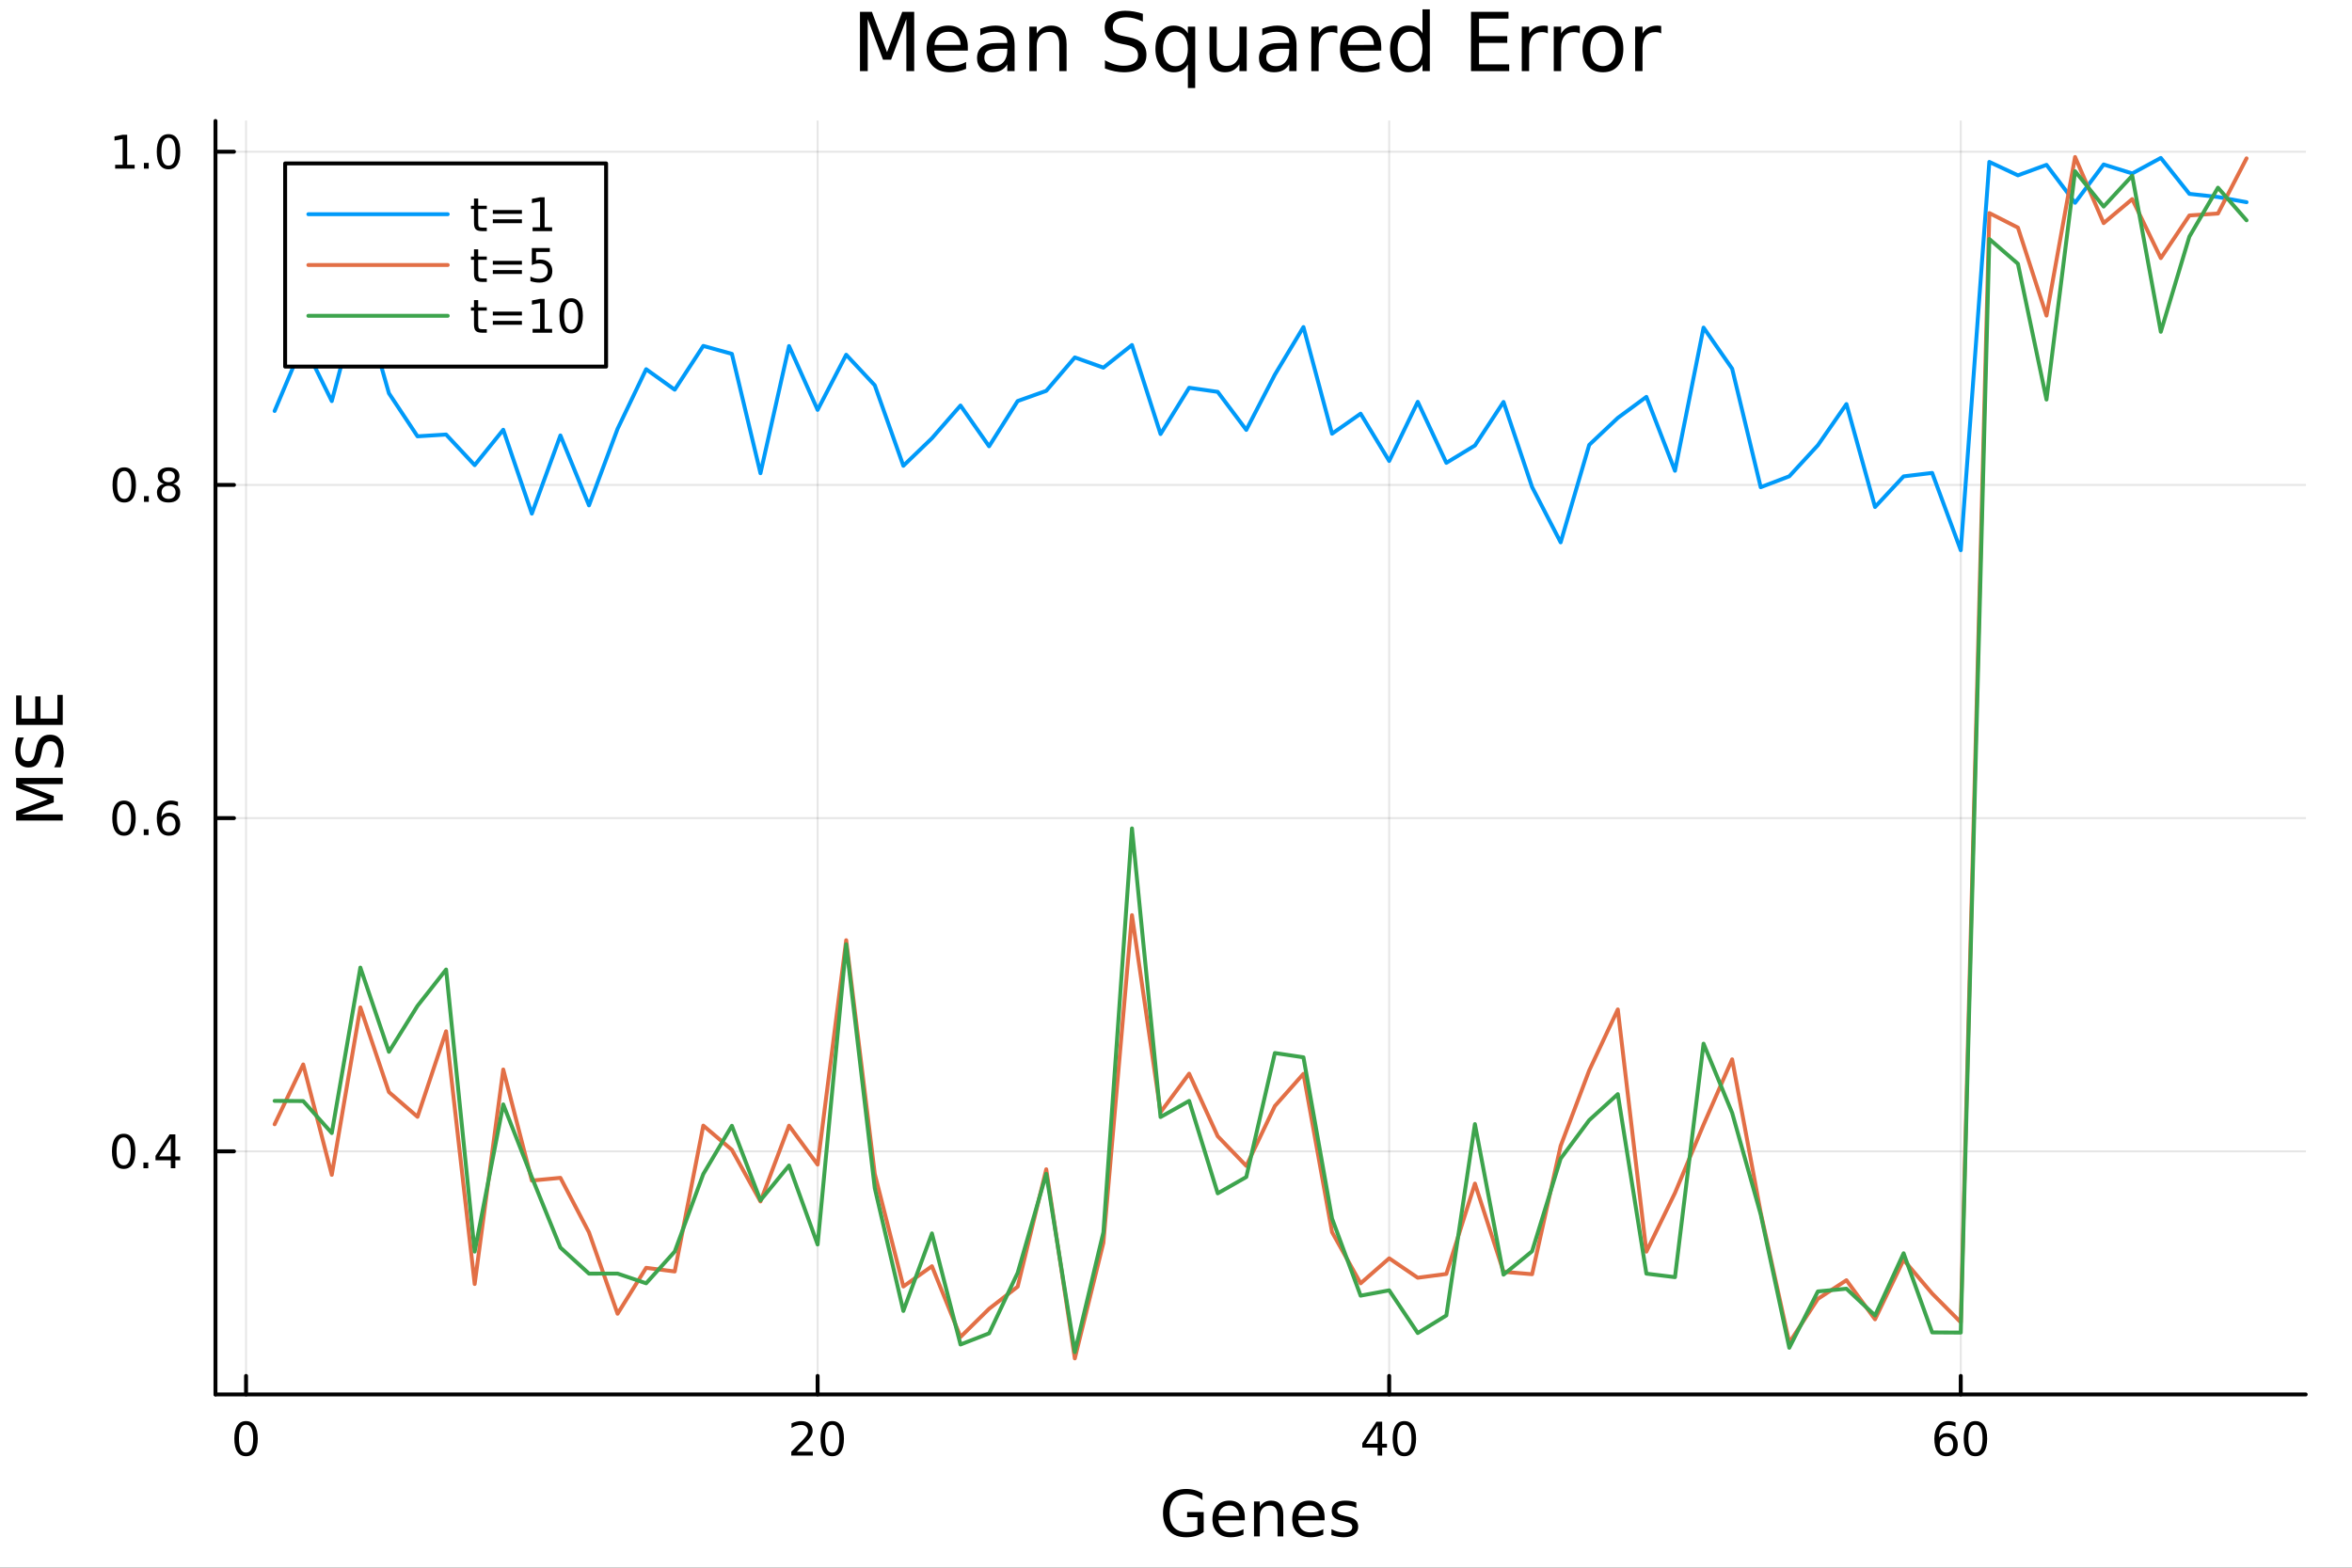 <?xml version="1.0" encoding="utf-8"?>
<svg xmlns="http://www.w3.org/2000/svg" xmlns:xlink="http://www.w3.org/1999/xlink" width="600" height="400" viewBox="0 0 2400 1600">
<rect x="0" y="0" width="2400" height="1600" fill="#333333" stroke="none"/>
<defs>
  <clipPath id="clip900">
    <rect x="0" y="0" width="2400" height="1600"/>
  </clipPath>
</defs>
<path clip-path="url(#clip900)" d="M0 1600 L2400 1600 L2400 8.88178e-14 L0 8.88178e-14  Z" fill="#ffffff" fill-rule="evenodd" fill-opacity="1"/>
<defs>
  <clipPath id="clip901">
    <rect x="480" y="0" width="1681" height="1600"/>
  </clipPath>
</defs>
<path clip-path="url(#clip900)" d="M219.866 1423.18 L2352.76 1423.18 L2352.76 123.472 L219.866 123.472  Z" fill="#ffffff" fill-rule="evenodd" fill-opacity="1"/>
<defs>
  <clipPath id="clip902">
    <rect x="219" y="123" width="2134" height="1301"/>
  </clipPath>
</defs>
<polyline clip-path="url(#clip902)" style="stroke:#000000; stroke-linecap:round; stroke-linejoin:round; stroke-width:2; stroke-opacity:0.1; fill:none" points="251.069,1423.18 251.069,123.472 "/>
<polyline clip-path="url(#clip902)" style="stroke:#000000; stroke-linecap:round; stroke-linejoin:round; stroke-width:2; stroke-opacity:0.1; fill:none" points="834.304,1423.18 834.304,123.472 "/>
<polyline clip-path="url(#clip902)" style="stroke:#000000; stroke-linecap:round; stroke-linejoin:round; stroke-width:2; stroke-opacity:0.1; fill:none" points="1417.54,1423.18 1417.54,123.472 "/>
<polyline clip-path="url(#clip902)" style="stroke:#000000; stroke-linecap:round; stroke-linejoin:round; stroke-width:2; stroke-opacity:0.1; fill:none" points="2000.77,1423.18 2000.77,123.472 "/>
<polyline clip-path="url(#clip900)" style="stroke:#000000; stroke-linecap:round; stroke-linejoin:round; stroke-width:4; stroke-opacity:1; fill:none" points="219.866,1423.18 2352.76,1423.18 "/>
<polyline clip-path="url(#clip900)" style="stroke:#000000; stroke-linecap:round; stroke-linejoin:round; stroke-width:4; stroke-opacity:1; fill:none" points="251.069,1423.18 251.069,1404.28 "/>
<polyline clip-path="url(#clip900)" style="stroke:#000000; stroke-linecap:round; stroke-linejoin:round; stroke-width:4; stroke-opacity:1; fill:none" points="834.304,1423.18 834.304,1404.28 "/>
<polyline clip-path="url(#clip900)" style="stroke:#000000; stroke-linecap:round; stroke-linejoin:round; stroke-width:4; stroke-opacity:1; fill:none" points="1417.54,1423.18 1417.54,1404.28 "/>
<polyline clip-path="url(#clip900)" style="stroke:#000000; stroke-linecap:round; stroke-linejoin:round; stroke-width:4; stroke-opacity:1; fill:none" points="2000.77,1423.18 2000.77,1404.28 "/>
<path clip-path="url(#clip900)" d="M251.069 1454.1 Q247.458 1454.1 245.63 1457.66 Q243.824 1461.2 243.824 1468.33 Q243.824 1475.44 245.63 1479.01 Q247.458 1482.55 251.069 1482.55 Q254.704 1482.55 256.509 1479.01 Q258.338 1475.44 258.338 1468.33 Q258.338 1461.2 256.509 1457.66 Q254.704 1454.1 251.069 1454.1 M251.069 1450.39 Q256.879 1450.39 259.935 1455 Q263.014 1459.58 263.014 1468.33 Q263.014 1477.06 259.935 1481.67 Q256.879 1486.25 251.069 1486.25 Q245.259 1486.25 242.18 1481.67 Q239.125 1477.06 239.125 1468.33 Q239.125 1459.58 242.18 1455 Q245.259 1450.39 251.069 1450.39 Z" fill="#000000" fill-rule="nonzero" fill-opacity="1" /><path clip-path="url(#clip900)" d="M813.077 1481.64 L829.397 1481.64 L829.397 1485.58 L807.452 1485.58 L807.452 1481.64 Q810.114 1478.89 814.698 1474.26 Q819.304 1469.61 820.485 1468.27 Q822.73 1465.74 823.61 1464.01 Q824.513 1462.25 824.513 1460.56 Q824.513 1457.8 822.568 1456.07 Q820.647 1454.33 817.545 1454.33 Q815.346 1454.33 812.892 1455.09 Q810.462 1455.86 807.684 1457.41 L807.684 1452.69 Q810.508 1451.55 812.962 1450.97 Q815.415 1450.39 817.452 1450.39 Q822.823 1450.39 826.017 1453.08 Q829.212 1455.77 829.212 1460.26 Q829.212 1462.39 828.401 1464.31 Q827.614 1466.2 825.508 1468.8 Q824.929 1469.47 821.827 1472.69 Q818.726 1475.88 813.077 1481.64 Z" fill="#000000" fill-rule="nonzero" fill-opacity="1" /><path clip-path="url(#clip900)" d="M849.211 1454.1 Q845.6 1454.1 843.772 1457.66 Q841.966 1461.2 841.966 1468.33 Q841.966 1475.44 843.772 1479.01 Q845.6 1482.55 849.211 1482.55 Q852.846 1482.55 854.651 1479.01 Q856.48 1475.44 856.48 1468.33 Q856.48 1461.2 854.651 1457.66 Q852.846 1454.1 849.211 1454.1 M849.211 1450.39 Q855.022 1450.39 858.077 1455 Q861.156 1459.58 861.156 1468.33 Q861.156 1477.06 858.077 1481.67 Q855.022 1486.25 849.211 1486.25 Q843.401 1486.25 840.323 1481.67 Q837.267 1477.06 837.267 1468.33 Q837.267 1459.58 840.323 1455 Q843.401 1450.39 849.211 1450.39 Z" fill="#000000" fill-rule="nonzero" fill-opacity="1" /><path clip-path="url(#clip900)" d="M1405.71 1455.09 L1393.9 1473.54 L1405.71 1473.54 L1405.71 1455.09 M1404.48 1451.02 L1410.36 1451.02 L1410.36 1473.54 L1415.29 1473.54 L1415.29 1477.43 L1410.36 1477.43 L1410.36 1485.58 L1405.71 1485.58 L1405.71 1477.43 L1390.11 1477.43 L1390.11 1472.92 L1404.48 1451.02 Z" fill="#000000" fill-rule="nonzero" fill-opacity="1" /><path clip-path="url(#clip900)" d="M1433.02 1454.1 Q1429.41 1454.1 1427.59 1457.66 Q1425.78 1461.2 1425.78 1468.33 Q1425.78 1475.44 1427.59 1479.01 Q1429.41 1482.55 1433.02 1482.55 Q1436.66 1482.55 1438.46 1479.01 Q1440.29 1475.44 1440.29 1468.33 Q1440.29 1461.2 1438.46 1457.66 Q1436.66 1454.1 1433.02 1454.1 M1433.02 1450.39 Q1438.84 1450.39 1441.89 1455 Q1444.97 1459.58 1444.97 1468.33 Q1444.97 1477.06 1441.89 1481.67 Q1438.84 1486.25 1433.02 1486.25 Q1427.21 1486.25 1424.14 1481.67 Q1421.08 1477.06 1421.08 1468.33 Q1421.08 1459.58 1424.14 1455 Q1427.21 1450.39 1433.02 1450.39 Z" fill="#000000" fill-rule="nonzero" fill-opacity="1" /><path clip-path="url(#clip900)" d="M1986.18 1466.44 Q1983.03 1466.44 1981.18 1468.59 Q1979.35 1470.74 1979.35 1474.49 Q1979.35 1478.22 1981.18 1480.39 Q1983.03 1482.55 1986.18 1482.55 Q1989.33 1482.55 1991.16 1480.39 Q1993.01 1478.22 1993.01 1474.49 Q1993.01 1470.74 1991.16 1468.59 Q1989.33 1466.44 1986.18 1466.44 M1995.46 1451.78 L1995.46 1456.04 Q1993.7 1455.21 1991.9 1454.77 Q1990.11 1454.33 1988.35 1454.33 Q1983.73 1454.33 1981.27 1457.45 Q1978.84 1460.58 1978.49 1466.9 Q1979.86 1464.89 1981.92 1463.82 Q1983.98 1462.73 1986.46 1462.73 Q1991.66 1462.73 1994.67 1465.9 Q1997.71 1469.05 1997.71 1474.49 Q1997.71 1479.82 1994.56 1483.03 Q1991.41 1486.25 1986.18 1486.25 Q1980.18 1486.25 1977.01 1481.67 Q1973.84 1477.06 1973.84 1468.33 Q1973.84 1460.14 1977.73 1455.28 Q1981.62 1450.39 1988.17 1450.39 Q1989.93 1450.39 1991.71 1450.74 Q1993.52 1451.09 1995.46 1451.78 Z" fill="#000000" fill-rule="nonzero" fill-opacity="1" /><path clip-path="url(#clip900)" d="M2015.76 1454.1 Q2012.15 1454.1 2010.32 1457.66 Q2008.52 1461.2 2008.52 1468.33 Q2008.52 1475.44 2010.32 1479.01 Q2012.15 1482.55 2015.76 1482.55 Q2019.4 1482.55 2021.2 1479.01 Q2023.03 1475.44 2023.03 1468.33 Q2023.03 1461.2 2021.2 1457.66 Q2019.4 1454.1 2015.76 1454.1 M2015.76 1450.39 Q2021.57 1450.39 2024.63 1455 Q2027.71 1459.58 2027.71 1468.33 Q2027.71 1477.06 2024.63 1481.67 Q2021.57 1486.25 2015.76 1486.25 Q2009.95 1486.25 2006.87 1481.67 Q2003.82 1477.06 2003.82 1468.33 Q2003.82 1459.58 2006.87 1455 Q2009.95 1450.39 2015.76 1450.39 Z" fill="#000000" fill-rule="nonzero" fill-opacity="1" /><path clip-path="url(#clip900)" d="M1221.87 1561.26 L1221.87 1548.5 L1211.37 1548.5 L1211.37 1543.22 L1228.24 1543.22 L1228.24 1563.62 Q1224.52 1566.26 1220.03 1567.63 Q1215.54 1568.97 1210.45 1568.97 Q1199.31 1568.97 1193.01 1562.47 Q1186.74 1555.95 1186.74 1544.33 Q1186.74 1532.68 1193.01 1526.19 Q1199.31 1519.66 1210.45 1519.66 Q1215.09 1519.66 1219.26 1520.81 Q1223.47 1521.96 1227 1524.18 L1227 1531.03 Q1223.43 1528 1219.42 1526.48 Q1215.41 1524.95 1210.99 1524.95 Q1202.27 1524.95 1197.88 1529.82 Q1193.51 1534.69 1193.51 1544.33 Q1193.51 1553.94 1197.88 1558.81 Q1202.27 1563.68 1210.99 1563.68 Q1214.39 1563.68 1217.07 1563.11 Q1219.74 1562.51 1221.87 1561.26 Z" fill="#000000" fill-rule="nonzero" fill-opacity="1" /><path clip-path="url(#clip900)" d="M1270.22 1548.76 L1270.22 1551.62 L1243.29 1551.62 Q1243.68 1557.67 1246.92 1560.85 Q1250.2 1564 1256.03 1564 Q1259.4 1564 1262.55 1563.17 Q1265.73 1562.35 1268.85 1560.69 L1268.85 1566.23 Q1265.7 1567.57 1262.39 1568.27 Q1259.08 1568.97 1255.68 1568.97 Q1247.15 1568.97 1242.15 1564 Q1237.18 1559.04 1237.18 1550.57 Q1237.18 1541.82 1241.89 1536.69 Q1246.64 1531.54 1254.66 1531.54 Q1261.85 1531.54 1266.02 1536.18 Q1270.22 1540.8 1270.22 1548.76 M1264.37 1547.04 Q1264.3 1542.23 1261.66 1539.37 Q1259.05 1536.5 1254.72 1536.5 Q1249.82 1536.5 1246.86 1539.27 Q1243.93 1542.04 1243.49 1547.07 L1264.37 1547.04 Z" fill="#000000" fill-rule="nonzero" fill-opacity="1" /><path clip-path="url(#clip900)" d="M1309.47 1546.53 L1309.47 1568.04 L1303.61 1568.04 L1303.61 1546.72 Q1303.61 1541.66 1301.64 1539.14 Q1299.66 1536.63 1295.72 1536.63 Q1290.97 1536.63 1288.24 1539.65 Q1285.5 1542.68 1285.5 1547.9 L1285.5 1568.04 L1279.61 1568.04 L1279.61 1532.4 L1285.5 1532.4 L1285.5 1537.93 Q1287.6 1534.72 1290.43 1533.13 Q1293.3 1531.54 1297.02 1531.54 Q1303.16 1531.54 1306.32 1535.36 Q1309.47 1539.14 1309.47 1546.53 Z" fill="#000000" fill-rule="nonzero" fill-opacity="1" /><path clip-path="url(#clip900)" d="M1351.64 1548.76 L1351.64 1551.62 L1324.71 1551.62 Q1325.09 1557.67 1328.34 1560.85 Q1331.62 1564 1337.44 1564 Q1340.82 1564 1343.97 1563.17 Q1347.15 1562.35 1350.27 1560.69 L1350.27 1566.23 Q1347.12 1567.57 1343.81 1568.27 Q1340.5 1568.97 1337.09 1568.97 Q1328.56 1568.97 1323.57 1564 Q1318.6 1559.04 1318.6 1550.57 Q1318.6 1541.82 1323.31 1536.69 Q1328.05 1531.54 1336.07 1531.54 Q1343.27 1531.54 1347.44 1536.18 Q1351.64 1540.8 1351.64 1548.76 M1345.78 1547.04 Q1345.72 1542.23 1343.08 1539.37 Q1340.47 1536.5 1336.14 1536.5 Q1331.24 1536.5 1328.28 1539.27 Q1325.35 1542.04 1324.9 1547.07 L1345.78 1547.04 Z" fill="#000000" fill-rule="nonzero" fill-opacity="1" /><path clip-path="url(#clip900)" d="M1383.98 1533.45 L1383.98 1538.98 Q1381.49 1537.71 1378.82 1537.07 Q1376.15 1536.44 1373.28 1536.44 Q1368.92 1536.44 1366.73 1537.77 Q1364.56 1539.11 1364.56 1541.79 Q1364.56 1543.82 1366.12 1545 Q1367.68 1546.15 1372.39 1547.2 L1374.4 1547.64 Q1380.63 1548.98 1383.24 1551.43 Q1385.89 1553.85 1385.89 1558.21 Q1385.89 1563.17 1381.94 1566.07 Q1378.03 1568.97 1371.15 1568.97 Q1368.29 1568.97 1365.17 1568.39 Q1362.08 1567.85 1358.64 1566.74 L1358.64 1560.69 Q1361.89 1562.38 1365.04 1563.24 Q1368.19 1564.07 1371.28 1564.07 Q1375.42 1564.07 1377.64 1562.66 Q1379.87 1561.23 1379.87 1558.65 Q1379.87 1556.27 1378.25 1554.99 Q1376.66 1553.72 1371.21 1552.54 L1369.18 1552.07 Q1363.73 1550.92 1361.32 1548.56 Q1358.9 1546.18 1358.9 1542.04 Q1358.9 1537.01 1362.46 1534.27 Q1366.03 1531.54 1372.58 1531.54 Q1375.83 1531.54 1378.69 1532.01 Q1381.56 1532.49 1383.98 1533.45 Z" fill="#000000" fill-rule="nonzero" fill-opacity="1" /><polyline clip-path="url(#clip902)" style="stroke:#000000; stroke-linecap:round; stroke-linejoin:round; stroke-width:2; stroke-opacity:0.1; fill:none" points="219.866,1175.06 2352.76,1175.06 "/>
<polyline clip-path="url(#clip902)" style="stroke:#000000; stroke-linecap:round; stroke-linejoin:round; stroke-width:2; stroke-opacity:0.1; fill:none" points="219.866,834.985 2352.76,834.985 "/>
<polyline clip-path="url(#clip902)" style="stroke:#000000; stroke-linecap:round; stroke-linejoin:round; stroke-width:2; stroke-opacity:0.1; fill:none" points="219.866,494.912 2352.76,494.912 "/>
<polyline clip-path="url(#clip902)" style="stroke:#000000; stroke-linecap:round; stroke-linejoin:round; stroke-width:2; stroke-opacity:0.1; fill:none" points="219.866,154.839 2352.76,154.839 "/>
<polyline clip-path="url(#clip900)" style="stroke:#000000; stroke-linecap:round; stroke-linejoin:round; stroke-width:4; stroke-opacity:1; fill:none" points="219.866,1423.18 219.866,123.472 "/>
<polyline clip-path="url(#clip900)" style="stroke:#000000; stroke-linecap:round; stroke-linejoin:round; stroke-width:4; stroke-opacity:1; fill:none" points="219.866,1175.06 238.764,1175.06 "/>
<polyline clip-path="url(#clip900)" style="stroke:#000000; stroke-linecap:round; stroke-linejoin:round; stroke-width:4; stroke-opacity:1; fill:none" points="219.866,834.985 238.764,834.985 "/>
<polyline clip-path="url(#clip900)" style="stroke:#000000; stroke-linecap:round; stroke-linejoin:round; stroke-width:4; stroke-opacity:1; fill:none" points="219.866,494.912 238.764,494.912 "/>
<polyline clip-path="url(#clip900)" style="stroke:#000000; stroke-linecap:round; stroke-linejoin:round; stroke-width:4; stroke-opacity:1; fill:none" points="219.866,154.839 238.764,154.839 "/>
<path clip-path="url(#clip900)" d="M126.205 1160.86 Q122.593 1160.86 120.765 1164.42 Q118.959 1167.96 118.959 1175.09 Q118.959 1182.2 120.765 1185.76 Q122.593 1189.31 126.205 1189.31 Q129.839 1189.31 131.644 1185.76 Q133.473 1182.2 133.473 1175.09 Q133.473 1167.96 131.644 1164.42 Q129.839 1160.86 126.205 1160.86 M126.205 1157.15 Q132.015 1157.15 135.07 1161.76 Q138.149 1166.34 138.149 1175.09 Q138.149 1183.82 135.07 1188.43 Q132.015 1193.01 126.205 1193.01 Q120.394 1193.01 117.316 1188.43 Q114.26 1183.82 114.26 1175.09 Q114.26 1166.34 117.316 1161.76 Q120.394 1157.15 126.205 1157.15 Z" fill="#000000" fill-rule="nonzero" fill-opacity="1" /><path clip-path="url(#clip900)" d="M146.366 1186.46 L151.251 1186.46 L151.251 1192.34 L146.366 1192.34 L146.366 1186.46 Z" fill="#000000" fill-rule="nonzero" fill-opacity="1" /><path clip-path="url(#clip900)" d="M174.283 1161.85 L162.477 1180.3 L174.283 1180.3 L174.283 1161.85 M173.056 1157.78 L178.936 1157.78 L178.936 1180.3 L183.866 1180.3 L183.866 1184.19 L178.936 1184.19 L178.936 1192.34 L174.283 1192.34 L174.283 1184.19 L158.681 1184.19 L158.681 1179.68 L173.056 1157.78 Z" fill="#000000" fill-rule="nonzero" fill-opacity="1" /><path clip-path="url(#clip900)" d="M126.529 820.784 Q122.918 820.784 121.089 824.348 Q119.283 827.89 119.283 835.02 Q119.283 842.126 121.089 845.691 Q122.918 849.233 126.529 849.233 Q130.163 849.233 131.968 845.691 Q133.797 842.126 133.797 835.02 Q133.797 827.89 131.968 824.348 Q130.163 820.784 126.529 820.784 M126.529 817.08 Q132.339 817.08 135.394 821.686 Q138.473 826.27 138.473 835.02 Q138.473 843.746 135.394 848.353 Q132.339 852.936 126.529 852.936 Q120.718 852.936 117.64 848.353 Q114.584 843.746 114.584 835.02 Q114.584 826.27 117.64 821.686 Q120.718 817.08 126.529 817.08 Z" fill="#000000" fill-rule="nonzero" fill-opacity="1" /><path clip-path="url(#clip900)" d="M146.691 846.385 L151.575 846.385 L151.575 852.265 L146.691 852.265 L146.691 846.385 Z" fill="#000000" fill-rule="nonzero" fill-opacity="1" /><path clip-path="url(#clip900)" d="M172.339 833.122 Q169.19 833.122 167.339 835.274 Q165.51 837.427 165.51 841.177 Q165.51 844.904 167.339 847.08 Q169.19 849.233 172.339 849.233 Q175.487 849.233 177.315 847.08 Q179.167 844.904 179.167 841.177 Q179.167 837.427 177.315 835.274 Q175.487 833.122 172.339 833.122 M181.621 818.469 L181.621 822.728 Q179.862 821.895 178.056 821.455 Q176.274 821.015 174.514 821.015 Q169.885 821.015 167.431 824.14 Q165.001 827.265 164.653 833.584 Q166.019 831.571 168.079 830.506 Q170.139 829.418 172.616 829.418 Q177.825 829.418 180.834 832.589 Q183.866 835.737 183.866 841.177 Q183.866 846.501 180.718 849.719 Q177.57 852.936 172.339 852.936 Q166.343 852.936 163.172 848.353 Q160.001 843.746 160.001 835.02 Q160.001 826.825 163.89 821.964 Q167.778 817.08 174.329 817.08 Q176.089 817.08 177.871 817.427 Q179.676 817.774 181.621 818.469 Z" fill="#000000" fill-rule="nonzero" fill-opacity="1" /><path clip-path="url(#clip900)" d="M126.783 480.711 Q123.172 480.711 121.343 484.275 Q119.538 487.817 119.538 494.947 Q119.538 502.053 121.343 505.618 Q123.172 509.16 126.783 509.16 Q130.417 509.16 132.223 505.618 Q134.052 502.053 134.052 494.947 Q134.052 487.817 132.223 484.275 Q130.417 480.711 126.783 480.711 M126.783 477.007 Q132.593 477.007 135.649 481.613 Q138.728 486.197 138.728 494.947 Q138.728 503.673 135.649 508.28 Q132.593 512.863 126.783 512.863 Q120.973 512.863 117.894 508.28 Q114.839 503.673 114.839 494.947 Q114.839 486.197 117.894 481.613 Q120.973 477.007 126.783 477.007 Z" fill="#000000" fill-rule="nonzero" fill-opacity="1" /><path clip-path="url(#clip900)" d="M146.945 506.312 L151.829 506.312 L151.829 512.192 L146.945 512.192 L146.945 506.312 Z" fill="#000000" fill-rule="nonzero" fill-opacity="1" /><path clip-path="url(#clip900)" d="M172.014 495.78 Q168.681 495.78 166.76 497.562 Q164.862 499.345 164.862 502.47 Q164.862 505.595 166.76 507.377 Q168.681 509.16 172.014 509.16 Q175.348 509.16 177.269 507.377 Q179.19 505.572 179.19 502.47 Q179.19 499.345 177.269 497.562 Q175.371 495.78 172.014 495.78 M167.339 493.789 Q164.329 493.048 162.64 490.988 Q160.973 488.928 160.973 485.965 Q160.973 481.822 163.913 479.414 Q166.876 477.007 172.014 477.007 Q177.176 477.007 180.116 479.414 Q183.056 481.822 183.056 485.965 Q183.056 488.928 181.366 490.988 Q179.7 493.048 176.714 493.789 Q180.093 494.576 181.968 496.868 Q183.866 499.16 183.866 502.47 Q183.866 507.493 180.788 510.178 Q177.732 512.863 172.014 512.863 Q166.297 512.863 163.218 510.178 Q160.163 507.493 160.163 502.47 Q160.163 499.16 162.061 496.868 Q163.959 494.576 167.339 493.789 M165.626 486.405 Q165.626 489.09 167.292 490.595 Q168.982 492.099 172.014 492.099 Q175.024 492.099 176.714 490.595 Q178.426 489.09 178.426 486.405 Q178.426 483.72 176.714 482.215 Q175.024 480.711 172.014 480.711 Q168.982 480.711 167.292 482.215 Q165.626 483.72 165.626 486.405 Z" fill="#000000" fill-rule="nonzero" fill-opacity="1" /><path clip-path="url(#clip900)" d="M117.501 168.184 L125.14 168.184 L125.14 141.818 L116.83 143.485 L116.83 139.226 L125.093 137.559 L129.769 137.559 L129.769 168.184 L137.408 168.184 L137.408 172.119 L117.501 172.119 L117.501 168.184 Z" fill="#000000" fill-rule="nonzero" fill-opacity="1" /><path clip-path="url(#clip900)" d="M146.853 166.239 L151.737 166.239 L151.737 172.119 L146.853 172.119 L146.853 166.239 Z" fill="#000000" fill-rule="nonzero" fill-opacity="1" /><path clip-path="url(#clip900)" d="M171.922 140.638 Q168.311 140.638 166.482 144.202 Q164.677 147.744 164.677 154.874 Q164.677 161.98 166.482 165.545 Q168.311 169.086 171.922 169.086 Q175.556 169.086 177.362 165.545 Q179.19 161.98 179.19 154.874 Q179.19 147.744 177.362 144.202 Q175.556 140.638 171.922 140.638 M171.922 136.934 Q177.732 136.934 180.788 141.54 Q183.866 146.124 183.866 154.874 Q183.866 163.6 180.788 168.207 Q177.732 172.79 171.922 172.79 Q166.112 172.79 163.033 168.207 Q159.978 163.6 159.978 154.874 Q159.978 146.124 163.033 141.54 Q166.112 136.934 171.922 136.934 Z" fill="#000000" fill-rule="nonzero" fill-opacity="1" /><path clip-path="url(#clip900)" d="M16.484 837.445 L16.484 827.864 L48.822 815.738 L16.484 803.547 L16.484 793.967 L64.004 793.967 L64.004 800.237 L22.277 800.237 L54.869 812.491 L54.869 818.952 L22.277 831.206 L64.004 831.206 L64.004 837.445 L16.484 837.445 Z" fill="#000000" fill-rule="nonzero" fill-opacity="1" /><path clip-path="url(#clip900)" d="M18.044 752.717 L24.314 752.717 Q22.563 756.377 21.704 759.624 Q20.845 762.87 20.845 765.894 Q20.845 771.146 22.882 774.01 Q24.919 776.843 28.674 776.843 Q31.826 776.843 33.449 774.965 Q35.04 773.055 36.027 767.772 L36.823 763.889 Q38.191 756.696 41.66 753.29 Q45.098 749.852 50.891 749.852 Q57.798 749.852 61.362 754.499 Q64.927 759.115 64.927 768.058 Q64.927 771.432 64.163 775.252 Q63.399 779.039 61.904 783.113 L55.283 783.113 Q57.479 779.198 58.593 775.443 Q59.707 771.687 59.707 768.058 Q59.707 762.552 57.543 759.56 Q55.379 756.568 51.368 756.568 Q47.867 756.568 45.894 758.733 Q43.92 760.865 42.934 765.767 L42.17 769.682 Q40.737 776.875 37.682 780.09 Q34.626 783.304 29.184 783.304 Q22.882 783.304 19.253 778.88 Q15.625 774.424 15.625 766.626 Q15.625 763.284 16.23 759.815 Q16.834 756.345 18.044 752.717 Z" fill="#000000" fill-rule="nonzero" fill-opacity="1" /><path clip-path="url(#clip900)" d="M16.484 739.826 L16.484 709.78 L21.895 709.78 L21.895 733.397 L35.963 733.397 L35.963 710.767 L41.374 710.767 L41.374 733.397 L58.593 733.397 L58.593 709.207 L64.004 709.207 L64.004 739.826 L16.484 739.826 Z" fill="#000000" fill-rule="nonzero" fill-opacity="1" /><path clip-path="url(#clip900)" d="M877.514 12.096 L889.707 12.096 L905.141 53.253 L920.656 12.096 L932.849 12.096 L932.849 72.576 L924.869 72.576 L924.869 19.469 L909.273 60.95 L901.05 60.95 L885.454 19.469 L885.454 72.576 L877.514 72.576 L877.514 12.096 Z" fill="#000000" fill-rule="nonzero" fill-opacity="1" /><path clip-path="url(#clip900)" d="M987.577 48.028 L987.577 51.673 L953.307 51.673 Q953.793 59.37 957.925 63.421 Q962.097 67.431 969.51 67.431 Q973.804 67.431 977.814 66.378 Q981.865 65.325 985.835 63.218 L985.835 70.267 Q981.825 71.968 977.612 72.86 Q973.399 73.751 969.065 73.751 Q958.208 73.751 951.848 67.431 Q945.529 61.112 945.529 50.337 Q945.529 39.197 951.524 32.675 Q957.56 26.112 967.768 26.112 Q976.923 26.112 982.23 32.026 Q987.577 37.9 987.577 48.028 M980.123 45.84 Q980.042 39.723 976.68 36.077 Q973.358 32.431 967.849 32.431 Q961.611 32.431 957.844 35.956 Q954.117 39.48 953.55 45.88 L980.123 45.84 Z" fill="#000000" fill-rule="nonzero" fill-opacity="1" /><path clip-path="url(#clip900)" d="M1020.43 49.769 Q1011.4 49.769 1007.91 51.835 Q1004.43 53.901 1004.43 58.884 Q1004.43 62.854 1007.02 65.203 Q1009.65 67.512 1014.15 67.512 Q1020.35 67.512 1024.08 63.137 Q1027.84 58.722 1027.84 51.43 L1027.84 49.769 L1020.43 49.769 M1035.3 46.691 L1035.3 72.576 L1027.84 72.576 L1027.84 65.689 Q1025.29 69.821 1021.48 71.806 Q1017.68 73.751 1012.17 73.751 Q1005.2 73.751 1001.07 69.862 Q996.975 65.933 996.975 59.37 Q996.975 51.714 1002.08 47.825 Q1007.22 43.936 1017.39 43.936 L1027.84 43.936 L1027.84 43.207 Q1027.84 38.062 1024.44 35.267 Q1021.08 32.431 1014.96 32.431 Q1011.07 32.431 1007.39 33.363 Q1003.7 34.295 1000.3 36.158 L1000.3 29.272 Q1004.39 27.692 1008.24 26.922 Q1012.09 26.112 1015.73 26.112 Q1025.57 26.112 1030.44 31.216 Q1035.3 36.32 1035.3 46.691 Z" fill="#000000" fill-rule="nonzero" fill-opacity="1" /><path clip-path="url(#clip900)" d="M1088.36 45.192 L1088.36 72.576 L1080.91 72.576 L1080.91 45.435 Q1080.91 38.994 1078.4 35.794 Q1075.89 32.594 1070.86 32.594 Q1064.83 32.594 1061.34 36.442 Q1057.86 40.29 1057.86 46.934 L1057.86 72.576 L1050.37 72.576 L1050.37 27.206 L1057.86 27.206 L1057.86 34.254 Q1060.53 30.163 1064.14 28.138 Q1067.79 26.112 1072.52 26.112 Q1080.34 26.112 1084.35 30.973 Q1088.36 35.794 1088.36 45.192 Z" fill="#000000" fill-rule="nonzero" fill-opacity="1" /><path clip-path="url(#clip900)" d="M1166.18 14.081 L1166.18 22.061 Q1161.52 19.833 1157.39 18.739 Q1153.26 17.646 1149.41 17.646 Q1142.73 17.646 1139.08 20.238 Q1135.48 22.831 1135.48 27.611 Q1135.48 31.621 1137.87 33.687 Q1140.3 35.713 1147.02 36.969 L1151.96 37.981 Q1161.12 39.723 1165.45 44.139 Q1169.83 48.514 1169.83 55.886 Q1169.83 64.677 1163.91 69.214 Q1158.04 73.751 1146.66 73.751 Q1142.36 73.751 1137.5 72.778 Q1132.68 71.806 1127.5 69.902 L1127.5 61.477 Q1132.48 64.272 1137.26 65.689 Q1142.04 67.107 1146.66 67.107 Q1153.66 67.107 1157.47 64.353 Q1161.28 61.598 1161.28 56.494 Q1161.28 52.038 1158.53 49.526 Q1155.81 47.015 1149.57 45.759 L1144.59 44.787 Q1135.44 42.964 1131.34 39.075 Q1127.25 35.186 1127.25 28.259 Q1127.25 20.238 1132.88 15.62 Q1138.55 11.002 1148.48 11.002 Q1152.73 11.002 1157.15 11.772 Q1161.56 12.542 1166.18 14.081 Z" fill="#000000" fill-rule="nonzero" fill-opacity="1" /><path clip-path="url(#clip900)" d="M1186.72 49.931 Q1186.72 58.155 1190.08 62.854 Q1193.48 67.512 1199.4 67.512 Q1205.31 67.512 1208.72 62.854 Q1212.12 58.155 1212.12 49.931 Q1212.12 41.708 1208.72 37.05 Q1205.31 32.35 1199.4 32.35 Q1193.48 32.35 1190.08 37.05 Q1186.72 41.708 1186.72 49.931 M1212.12 65.77 Q1209.77 69.821 1206.16 71.806 Q1202.6 73.751 1197.58 73.751 Q1189.35 73.751 1184.17 67.188 Q1179.02 60.626 1179.02 49.931 Q1179.02 39.237 1184.17 32.675 Q1189.35 26.112 1197.58 26.112 Q1202.6 26.112 1206.16 28.097 Q1209.77 30.041 1212.12 34.092 L1212.12 27.206 L1219.57 27.206 L1219.57 89.833 L1212.12 89.833 L1212.12 65.77 Z" fill="#000000" fill-rule="nonzero" fill-opacity="1" /><path clip-path="url(#clip900)" d="M1234.16 54.671 L1234.16 27.206 L1241.61 27.206 L1241.61 54.387 Q1241.61 60.828 1244.12 64.069 Q1246.63 67.269 1251.66 67.269 Q1257.69 67.269 1261.18 63.421 Q1264.7 59.573 1264.7 52.929 L1264.7 27.206 L1272.15 27.206 L1272.15 72.576 L1264.7 72.576 L1264.7 65.608 Q1261.99 69.74 1258.38 71.766 Q1254.82 73.751 1250.08 73.751 Q1242.26 73.751 1238.21 68.89 Q1234.16 64.029 1234.16 54.671 M1252.91 26.112 L1252.91 26.112 Z" fill="#000000" fill-rule="nonzero" fill-opacity="1" /><path clip-path="url(#clip900)" d="M1308.13 49.769 Q1299.09 49.769 1295.61 51.835 Q1292.12 53.901 1292.12 58.884 Q1292.12 62.854 1294.72 65.203 Q1297.35 67.512 1301.85 67.512 Q1308.04 67.512 1311.77 63.137 Q1315.54 58.722 1315.54 51.43 L1315.54 49.769 L1308.13 49.769 M1322.99 46.691 L1322.99 72.576 L1315.54 72.576 L1315.54 65.689 Q1312.99 69.821 1309.18 71.806 Q1305.37 73.751 1299.86 73.751 Q1292.89 73.751 1288.76 69.862 Q1284.67 65.933 1284.67 59.37 Q1284.67 51.714 1289.77 47.825 Q1294.92 43.936 1305.09 43.936 L1315.54 43.936 L1315.54 43.207 Q1315.54 38.062 1312.14 35.267 Q1308.77 32.431 1302.66 32.431 Q1298.77 32.431 1295.08 33.363 Q1291.39 34.295 1287.99 36.158 L1287.99 29.272 Q1292.08 27.692 1295.93 26.922 Q1299.78 26.112 1303.43 26.112 Q1313.27 26.112 1318.13 31.216 Q1322.99 36.32 1322.99 46.691 Z" fill="#000000" fill-rule="nonzero" fill-opacity="1" /><path clip-path="url(#clip900)" d="M1364.64 34.173 Q1363.38 33.444 1361.88 33.12 Q1360.42 32.756 1358.64 32.756 Q1352.32 32.756 1348.92 36.888 Q1345.56 40.979 1345.56 48.676 L1345.56 72.576 L1338.06 72.576 L1338.06 27.206 L1345.56 27.206 L1345.56 34.254 Q1347.91 30.122 1351.67 28.138 Q1355.44 26.112 1360.83 26.112 Q1361.6 26.112 1362.53 26.234 Q1363.46 26.315 1364.59 26.517 L1364.64 34.173 Z" fill="#000000" fill-rule="nonzero" fill-opacity="1" /><path clip-path="url(#clip900)" d="M1409.44 48.028 L1409.44 51.673 L1375.17 51.673 Q1375.65 59.37 1379.79 63.421 Q1383.96 67.431 1391.37 67.431 Q1395.67 67.431 1399.68 66.378 Q1403.73 65.325 1407.7 63.218 L1407.7 70.267 Q1403.69 71.968 1399.47 72.86 Q1395.26 73.751 1390.93 73.751 Q1380.07 73.751 1373.71 67.431 Q1367.39 61.112 1367.39 50.337 Q1367.39 39.197 1373.39 32.675 Q1379.42 26.112 1389.63 26.112 Q1398.78 26.112 1404.09 32.026 Q1409.44 37.9 1409.44 48.028 M1401.98 45.84 Q1401.9 39.723 1398.54 36.077 Q1395.22 32.431 1389.71 32.431 Q1383.47 32.431 1379.7 35.956 Q1375.98 39.48 1375.41 45.88 L1401.98 45.84 Z" fill="#000000" fill-rule="nonzero" fill-opacity="1" /><path clip-path="url(#clip900)" d="M1451.53 34.092 L1451.53 9.544 L1458.98 9.544 L1458.98 72.576 L1451.53 72.576 L1451.53 65.77 Q1449.18 69.821 1445.57 71.806 Q1442.01 73.751 1436.98 73.751 Q1428.76 73.751 1423.58 67.188 Q1418.43 60.626 1418.43 49.931 Q1418.43 39.237 1423.58 32.675 Q1428.76 26.112 1436.98 26.112 Q1442.01 26.112 1445.57 28.097 Q1449.18 30.041 1451.53 34.092 M1426.13 49.931 Q1426.13 58.155 1429.49 62.854 Q1432.89 67.512 1438.81 67.512 Q1444.72 67.512 1448.12 62.854 Q1451.53 58.155 1451.53 49.931 Q1451.53 41.708 1448.12 37.05 Q1444.72 32.35 1438.81 32.35 Q1432.89 32.35 1429.49 37.05 Q1426.13 41.708 1426.13 49.931 Z" fill="#000000" fill-rule="nonzero" fill-opacity="1" /><path clip-path="url(#clip900)" d="M1501.03 12.096 L1539.27 12.096 L1539.27 18.983 L1509.21 18.983 L1509.21 36.888 L1538.01 36.888 L1538.01 43.774 L1509.21 43.774 L1509.21 65.689 L1540 65.689 L1540 72.576 L1501.03 72.576 L1501.03 12.096 Z" fill="#000000" fill-rule="nonzero" fill-opacity="1" /><path clip-path="url(#clip900)" d="M1579.41 34.173 Q1578.16 33.444 1576.66 33.12 Q1575.2 32.756 1573.42 32.756 Q1567.1 32.756 1563.7 36.888 Q1560.33 40.979 1560.33 48.676 L1560.33 72.576 L1552.84 72.576 L1552.84 27.206 L1560.33 27.206 L1560.33 34.254 Q1562.68 30.122 1566.45 28.138 Q1570.22 26.112 1575.61 26.112 Q1576.38 26.112 1577.31 26.234 Q1578.24 26.315 1579.37 26.517 L1579.41 34.173 Z" fill="#000000" fill-rule="nonzero" fill-opacity="1" /><path clip-path="url(#clip900)" d="M1612.06 34.173 Q1610.81 33.444 1609.31 33.12 Q1607.85 32.756 1606.07 32.756 Q1599.75 32.756 1596.35 36.888 Q1592.98 40.979 1592.98 48.676 L1592.98 72.576 L1585.49 72.576 L1585.49 27.206 L1592.98 27.206 L1592.98 34.254 Q1595.33 30.122 1599.1 28.138 Q1602.87 26.112 1608.26 26.112 Q1609.03 26.112 1609.96 26.234 Q1610.89 26.315 1612.02 26.517 L1612.06 34.173 Z" fill="#000000" fill-rule="nonzero" fill-opacity="1" /><path clip-path="url(#clip900)" d="M1635.64 32.431 Q1629.65 32.431 1626.16 37.131 Q1622.68 41.789 1622.68 49.931 Q1622.68 58.074 1626.12 62.773 Q1629.6 67.431 1635.64 67.431 Q1641.6 67.431 1645.08 62.732 Q1648.56 58.033 1648.56 49.931 Q1648.56 41.87 1645.08 37.171 Q1641.6 32.431 1635.64 32.431 M1635.64 26.112 Q1645.36 26.112 1650.91 32.431 Q1656.46 38.751 1656.46 49.931 Q1656.46 61.071 1650.91 67.431 Q1645.36 73.751 1635.64 73.751 Q1625.88 73.751 1620.33 67.431 Q1614.82 61.071 1614.82 49.931 Q1614.82 38.751 1620.33 32.431 Q1625.88 26.112 1635.64 26.112 Z" fill="#000000" fill-rule="nonzero" fill-opacity="1" /><path clip-path="url(#clip900)" d="M1695.11 34.173 Q1693.85 33.444 1692.35 33.12 Q1690.9 32.756 1689.11 32.756 Q1682.79 32.756 1679.39 36.888 Q1676.03 40.979 1676.03 48.676 L1676.03 72.576 L1668.53 72.576 L1668.53 27.206 L1676.03 27.206 L1676.03 34.254 Q1678.38 30.122 1682.15 28.138 Q1685.91 26.112 1691.3 26.112 Q1692.07 26.112 1693 26.234 Q1693.93 26.315 1695.07 26.517 L1695.11 34.173 Z" fill="#000000" fill-rule="nonzero" fill-opacity="1" /><polyline clip-path="url(#clip902)" style="stroke:#009af9; stroke-linecap:round; stroke-linejoin:round; stroke-width:4; stroke-opacity:1; fill:none" points="280.231,419.447 309.393,350.33 338.555,409.371 367.716,299.17 396.878,401.393 426.04,445.325 455.202,443.485 484.363,474.734 513.525,438.62 542.687,524.215 571.848,444.419 601.01,515.795 630.172,437.687 659.334,376.831 688.495,397.727 717.657,353.039 746.819,361.162 775.981,482.972 805.142,353.19 834.304,418.344 863.466,362.067 892.628,393.27 921.789,475.378 950.951,447.27 980.113,413.873 1009.27,455.483 1038.44,409.298 1067.6,398.905 1096.76,364.802 1125.92,375.228 1155.08,352.135 1184.24,442.994 1213.41,395.746 1242.57,399.928 1271.73,438.772 1300.89,382.361 1330.05,333.791 1359.22,442.652 1388.38,422.206 1417.54,470.465 1446.7,410.12 1475.86,472.378 1505.02,454.686 1534.19,410.237 1563.35,497.05 1592.51,553.522 1621.67,454.029 1650.83,426.522 1679.99,405.042 1709.16,480.484 1738.32,334.361 1767.48,376.267 1796.64,497.246 1825.8,486.111 1854.97,454.433 1884.13,412.411 1913.29,517.471 1942.45,486.192 1971.61,482.677 2000.77,561.581 2029.94,165.244 2059.1,178.951 2088.26,168.258 2117.42,206.955 2146.58,167.863 2175.74,177.022 2204.91,161.192 2234.07,197.865 2263.23,201.06 2292.39,206.347 "/>
<polyline clip-path="url(#clip902)" style="stroke:#e26f46; stroke-linecap:round; stroke-linejoin:round; stroke-width:4; stroke-opacity:1; fill:none" points="280.231,1147.46 309.393,1086.39 338.555,1199.07 367.716,1028.19 396.878,1114.6 426.04,1139.84 455.202,1052.54 484.363,1310.46 513.525,1091.55 542.687,1204.91 571.848,1202.12 601.01,1257.78 630.172,1340.82 659.334,1293.96 688.495,1297.68 717.657,1148.81 746.819,1173.53 775.981,1226.23 805.142,1148.89 834.304,1188.59 863.466,959.582 892.628,1198.11 921.789,1313.02 950.951,1292.31 980.113,1364.52 1009.27,1335.78 1038.44,1313.16 1067.6,1193.39 1096.76,1386.4 1125.92,1268.34 1155.08,934.029 1184.24,1135.12 1213.41,1095.82 1242.57,1159.65 1271.73,1189.93 1300.89,1128.81 1330.05,1095.95 1359.22,1257.52 1388.38,1309.78 1417.54,1284.26 1446.7,1304.08 1475.86,1300.22 1505.02,1207.99 1534.19,1298 1563.35,1300.48 1592.51,1169.5 1621.67,1092.44 1650.83,1030.24 1679.99,1277.44 1709.16,1217.54 1738.32,1147.86 1767.48,1081.15 1796.64,1237.62 1825.8,1370.41 1854.97,1325.64 1884.13,1306.62 1913.29,1346.51 1942.45,1285.76 1971.61,1320.21 2000.77,1349.54 2029.94,217.448 2059.1,232.289 2088.26,322.104 2117.42,160.256 2146.58,227.721 2175.74,203.222 2204.91,263.431 2234.07,219.898 2263.23,217.928 2292.39,161.636 "/>
<polyline clip-path="url(#clip902)" style="stroke:#3da44d; stroke-linecap:round; stroke-linejoin:round; stroke-width:4; stroke-opacity:1; fill:none" points="280.231,1123.57 309.393,1123.76 338.555,1156.4 367.716,987.54 396.878,1073.48 426.04,1026.6 455.202,989.518 484.363,1277.38 513.525,1127.17 542.687,1201.48 571.848,1273.26 601.01,1299.87 630.172,1299.83 659.334,1309.75 688.495,1277.35 717.657,1198.23 746.819,1148.96 775.981,1225.09 805.142,1189.56 834.304,1270.16 863.466,963.768 892.628,1212.62 921.789,1337.97 950.951,1258.84 980.113,1372.21 1009.27,1360.83 1038.44,1299.07 1067.6,1197.99 1096.76,1379.98 1125.92,1257.64 1155.08,845.49 1184.24,1140.06 1213.41,1123.6 1242.57,1217.93 1271.73,1201.28 1300.89,1074.73 1330.05,1079.1 1359.22,1243.61 1388.38,1322.37 1417.54,1316.94 1446.7,1360.5 1475.86,1342.56 1505.02,1147.29 1534.19,1300.92 1563.35,1277.06 1592.51,1182.5 1621.67,1143.22 1650.83,1116.69 1679.99,1299.9 1709.16,1303.48 1738.32,1065.18 1767.48,1135.76 1796.64,1239.48 1825.8,1375.55 1854.97,1318.06 1884.13,1315.29 1913.29,1342.57 1942.45,1279.11 1971.61,1359.88 2000.77,1360.06 2029.94,243.96 2059.1,269.174 2088.26,407.8 2117.42,174.752 2146.58,210.81 2175.74,179.315 2204.91,338.656 2234.07,241.463 2263.23,191.554 2292.39,224.848 "/>
<path clip-path="url(#clip900)" d="M290.963 374.156 L618.464 374.156 L618.464 166.796 L290.963 166.796  Z" fill="#ffffff" fill-rule="evenodd" fill-opacity="1"/>
<polyline clip-path="url(#clip900)" style="stroke:#000000; stroke-linecap:round; stroke-linejoin:round; stroke-width:4; stroke-opacity:1; fill:none" points="290.963,374.156 618.464,374.156 618.464,166.796 290.963,166.796 290.963,374.156 "/>
<polyline clip-path="url(#clip900)" style="stroke:#009af9; stroke-linecap:round; stroke-linejoin:round; stroke-width:4; stroke-opacity:1; fill:none" points="314.661,218.636 456.854,218.636 "/>
<path clip-path="url(#clip900)" d="M487.96 202.629 L487.96 209.99 L496.733 209.99 L496.733 213.3 L487.96 213.3 L487.96 227.374 Q487.96 230.545 488.817 231.448 Q489.696 232.351 492.358 232.351 L496.733 232.351 L496.733 235.916 L492.358 235.916 Q487.428 235.916 485.553 234.087 Q483.678 232.235 483.678 227.374 L483.678 213.3 L480.553 213.3 L480.553 209.99 L483.678 209.99 L483.678 202.629 L487.96 202.629 Z" fill="#000000" fill-rule="nonzero" fill-opacity="1" /><path clip-path="url(#clip900)" d="M502.891 214.388 L532.566 214.388 L532.566 218.277 L502.891 218.277 L502.891 214.388 M502.891 223.832 L532.566 223.832 L532.566 227.768 L502.891 227.768 L502.891 223.832 Z" fill="#000000" fill-rule="nonzero" fill-opacity="1" /><path clip-path="url(#clip900)" d="M543.469 231.981 L551.108 231.981 L551.108 205.615 L542.798 207.282 L542.798 203.022 L551.062 201.356 L555.738 201.356 L555.738 231.981 L563.376 231.981 L563.376 235.916 L543.469 235.916 L543.469 231.981 Z" fill="#000000" fill-rule="nonzero" fill-opacity="1" /><polyline clip-path="url(#clip900)" style="stroke:#e26f46; stroke-linecap:round; stroke-linejoin:round; stroke-width:4; stroke-opacity:1; fill:none" points="314.661,270.476 456.854,270.476 "/>
<path clip-path="url(#clip900)" d="M487.96 254.469 L487.96 261.83 L496.733 261.83 L496.733 265.14 L487.96 265.14 L487.96 279.214 Q487.96 282.385 488.817 283.288 Q489.696 284.191 492.358 284.191 L496.733 284.191 L496.733 287.756 L492.358 287.756 Q487.428 287.756 485.553 285.927 Q483.678 284.075 483.678 279.214 L483.678 265.14 L480.553 265.14 L480.553 261.83 L483.678 261.83 L483.678 254.469 L487.96 254.469 Z" fill="#000000" fill-rule="nonzero" fill-opacity="1" /><path clip-path="url(#clip900)" d="M502.891 266.228 L532.566 266.228 L532.566 270.117 L502.891 270.117 L502.891 266.228 M502.891 275.672 L532.566 275.672 L532.566 279.608 L502.891 279.608 L502.891 275.672 Z" fill="#000000" fill-rule="nonzero" fill-opacity="1" /><path clip-path="url(#clip900)" d="M542.705 253.196 L561.062 253.196 L561.062 257.131 L546.988 257.131 L546.988 265.603 Q548.006 265.256 549.025 265.094 Q550.043 264.909 551.062 264.909 Q556.849 264.909 560.228 268.08 Q563.608 271.251 563.608 276.668 Q563.608 282.246 560.136 285.348 Q556.663 288.427 550.344 288.427 Q548.168 288.427 545.9 288.057 Q543.654 287.686 541.247 286.946 L541.247 282.246 Q543.33 283.381 545.552 283.936 Q547.775 284.492 550.251 284.492 Q554.256 284.492 556.594 282.385 Q558.932 280.279 558.932 276.668 Q558.932 273.057 556.594 270.95 Q554.256 268.844 550.251 268.844 Q548.376 268.844 546.501 269.26 Q544.65 269.677 542.705 270.557 L542.705 253.196 Z" fill="#000000" fill-rule="nonzero" fill-opacity="1" /><polyline clip-path="url(#clip900)" style="stroke:#3da44d; stroke-linecap:round; stroke-linejoin:round; stroke-width:4; stroke-opacity:1; fill:none" points="314.661,322.316 456.854,322.316 "/>
<path clip-path="url(#clip900)" d="M487.96 306.309 L487.96 313.67 L496.733 313.67 L496.733 316.98 L487.96 316.98 L487.96 331.054 Q487.96 334.225 488.817 335.128 Q489.696 336.031 492.358 336.031 L496.733 336.031 L496.733 339.596 L492.358 339.596 Q487.428 339.596 485.553 337.767 Q483.678 335.915 483.678 331.054 L483.678 316.98 L480.553 316.98 L480.553 313.67 L483.678 313.67 L483.678 306.309 L487.96 306.309 Z" fill="#000000" fill-rule="nonzero" fill-opacity="1" /><path clip-path="url(#clip900)" d="M502.891 318.068 L532.566 318.068 L532.566 321.957 L502.891 321.957 L502.891 318.068 M502.891 327.512 L532.566 327.512 L532.566 331.448 L502.891 331.448 L502.891 327.512 Z" fill="#000000" fill-rule="nonzero" fill-opacity="1" /><path clip-path="url(#clip900)" d="M543.469 335.661 L551.108 335.661 L551.108 309.295 L542.798 310.962 L542.798 306.702 L551.062 305.036 L555.738 305.036 L555.738 335.661 L563.376 335.661 L563.376 339.596 L543.469 339.596 L543.469 335.661 Z" fill="#000000" fill-rule="nonzero" fill-opacity="1" /><path clip-path="url(#clip900)" d="M582.821 308.114 Q579.21 308.114 577.381 311.679 Q575.575 315.221 575.575 322.35 Q575.575 329.457 577.381 333.022 Q579.21 336.563 582.821 336.563 Q586.455 336.563 588.261 333.022 Q590.089 329.457 590.089 322.35 Q590.089 315.221 588.261 311.679 Q586.455 308.114 582.821 308.114 M582.821 304.411 Q588.631 304.411 591.686 309.017 Q594.765 313.6 594.765 322.35 Q594.765 331.077 591.686 335.684 Q588.631 340.267 582.821 340.267 Q577.011 340.267 573.932 335.684 Q570.876 331.077 570.876 322.35 Q570.876 313.6 573.932 309.017 Q577.011 304.411 582.821 304.411 Z" fill="#000000" fill-rule="nonzero" fill-opacity="1" /></svg>

